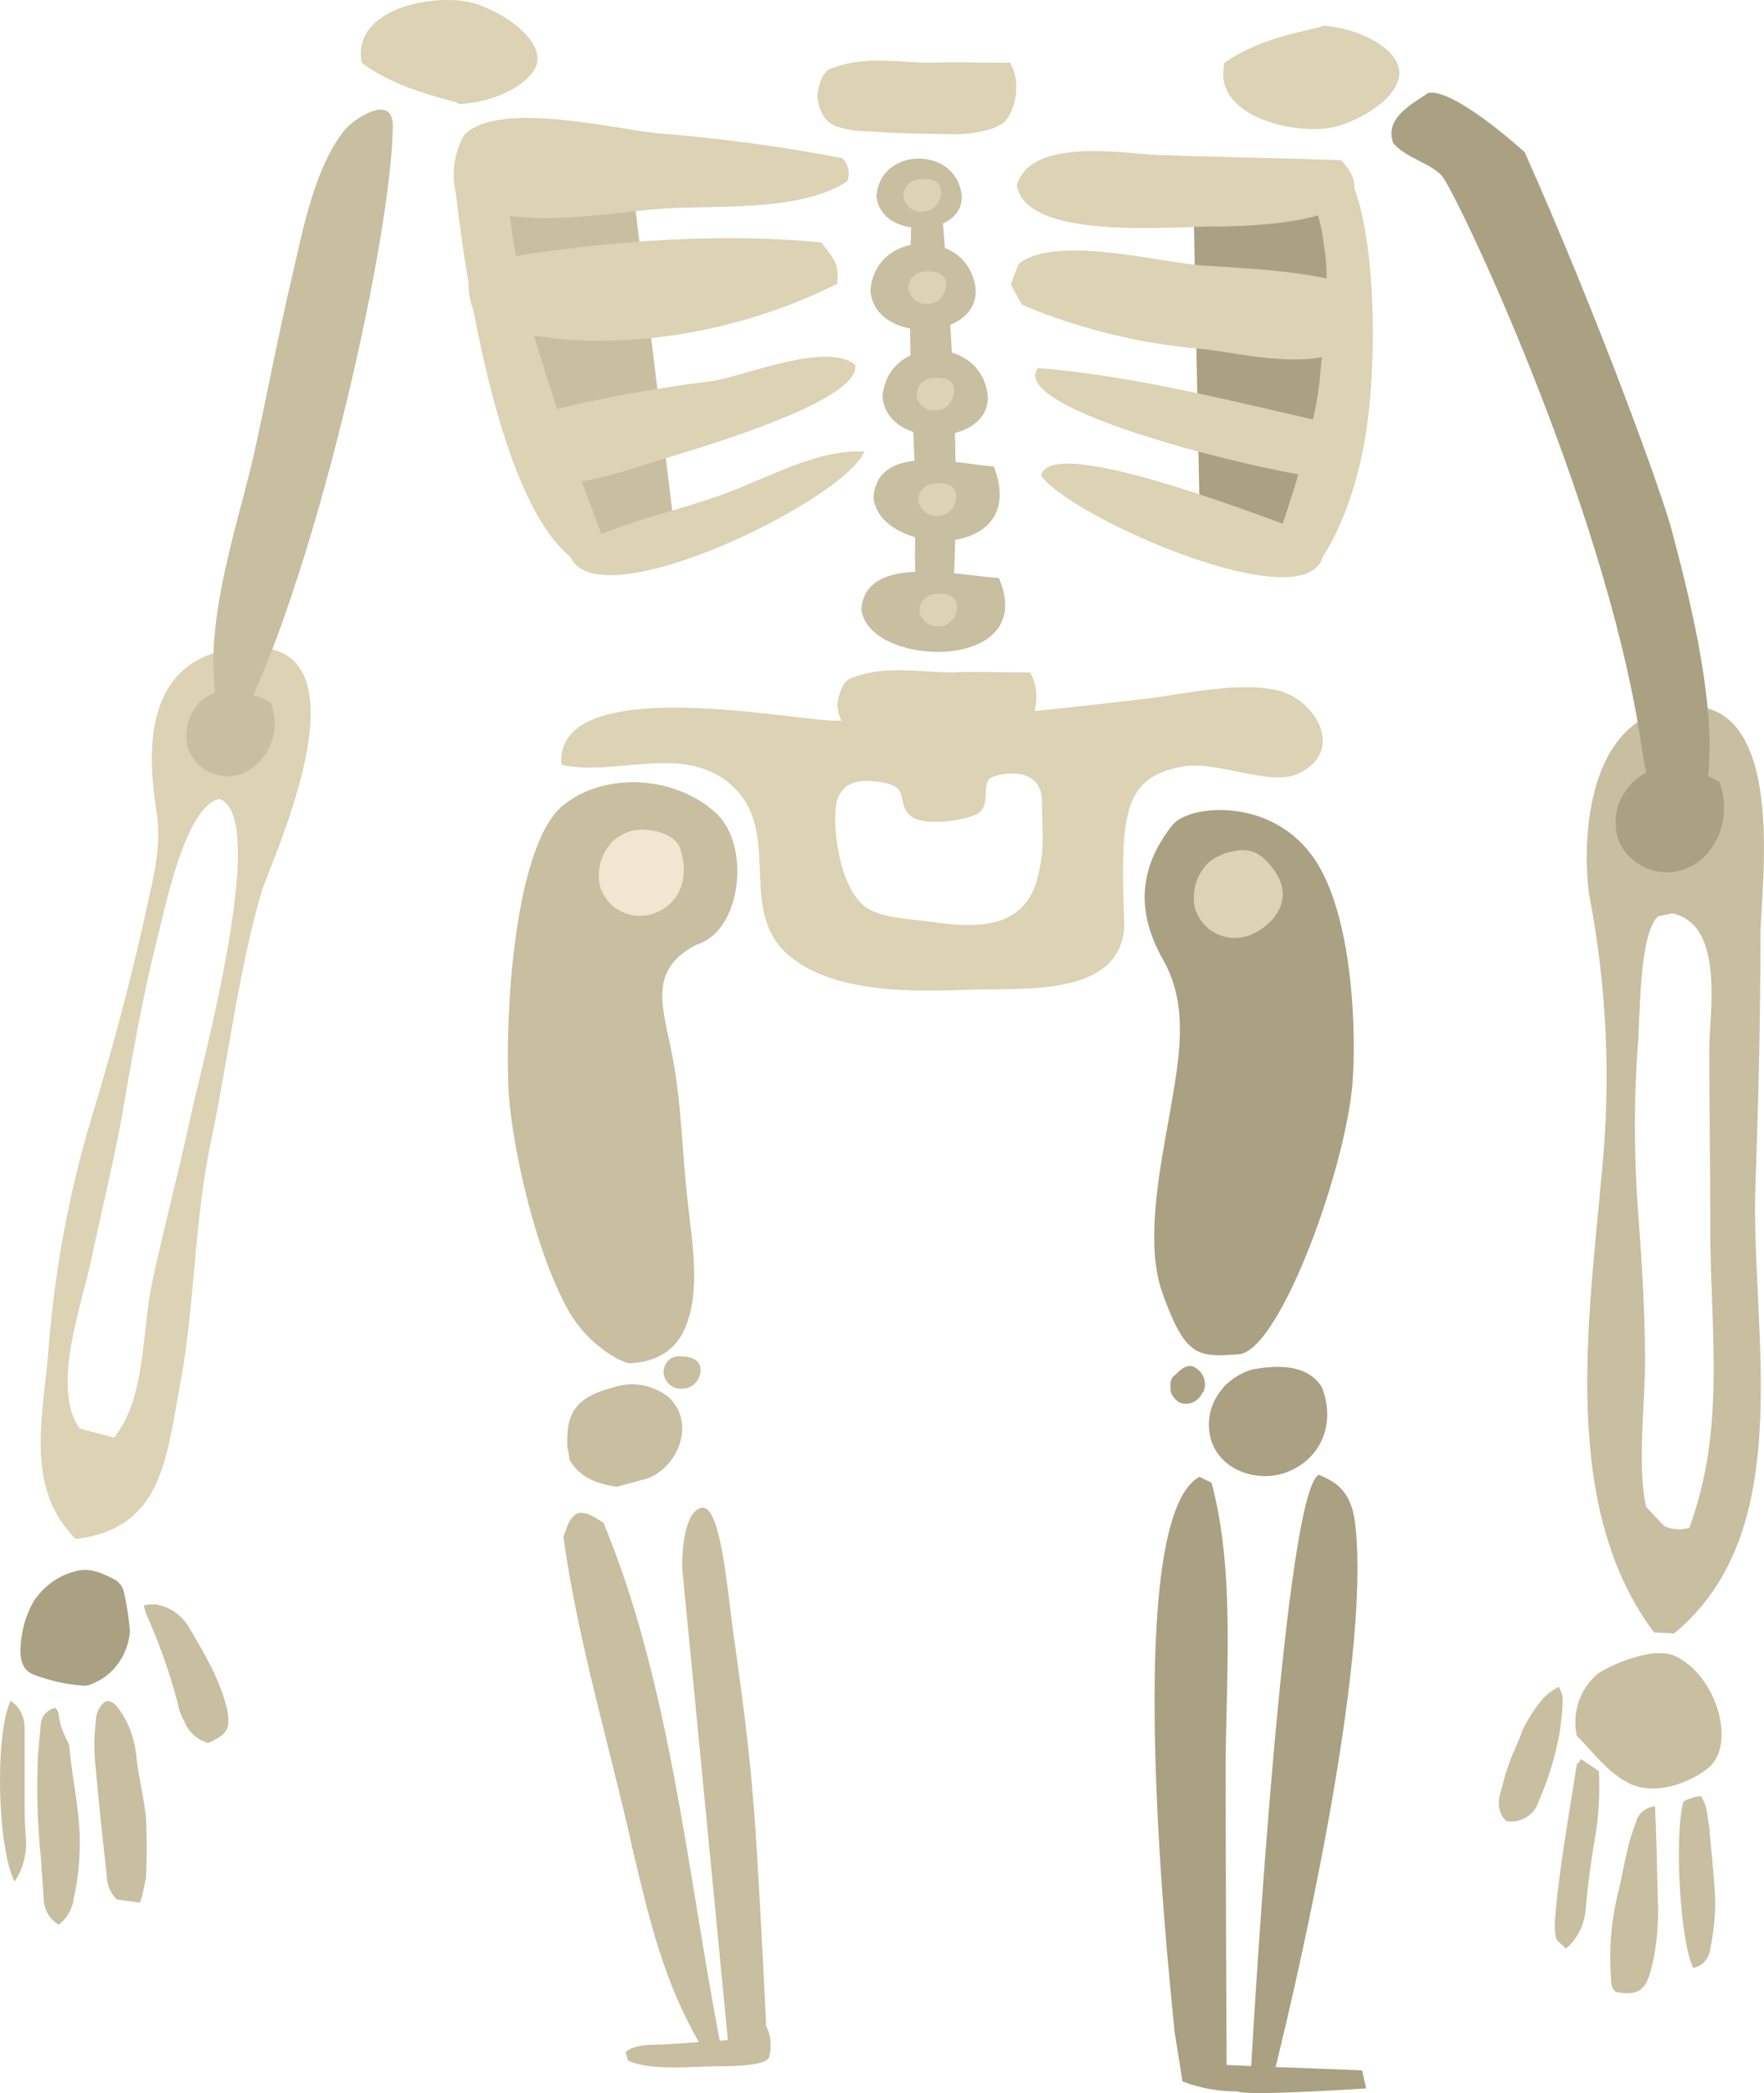 <svg version="1.1" xmlns="http://www.w3.org/2000/svg" xmlns:xlink="http://www.w3.org/1999/xlink" width="115.217" height="136.652" viewBox="0,0,115.217,136.652"><g transform="translate(-181.729,-163.485)"><g data-paper-data="{&quot;isPaintingLayer&quot;:true}" fill-rule="nonzero" stroke="none" stroke-width="1" stroke-linecap="butt" stroke-linejoin="miter" stroke-miterlimit="10" stroke-dasharray="" stroke-dashoffset="0" style="mix-blend-mode: normal"><g><path d="M262.634,251.902c-2.687,0.197 -3.473,0.197 -4.98,-4c-1.18,-3.278 -0.131,-8.261 0.458,-11.605c0.59,-3.475 1.377,-7.081 -0.458,-10.229c-1.901,-3.409 -1.311,-6.229 0.655,-8.72c1.049,-1.312 6.226,-1.836 9.044,1.901c2.622,3.41 2.949,10.885 2.753,14.36c-0.197,5.442 -4.719,18.096 -7.472,18.293z" fill="#aaa082"/><path d="M264.994,220.364c1.245,1.77 0.065,3.409 -1.508,4.131c-1.376,0.59 -3.014,0 -3.604,-1.443c0,-0.065 -0.066,-0.065 -0.066,-0.131c-0.262,-0.918 -0.065,-1.967 0.525,-2.754c0.131,-0.196 0.327,-0.393 0.524,-0.524c0.262,-0.197 0.59,-0.328 0.917,-0.459c0.852,-0.197 1.967,-0.656 3.212,1.18z" fill="#dcd2b4"/></g><g><path d="M218.463,216.102c2.752,-2.295 7.471,-1.967 10.092,0.525c2.229,2.163 1.573,7.671 -1.31,8.523c-3.212,1.64 -2.229,4.066 -1.639,7.082c0.656,3.213 0.656,6.491 1.049,9.769c0.262,2.492 0.852,5.639 -0.131,8.065c-0.656,1.705 -2.097,2.361 -3.67,2.426c-0.394,0 -2.884,-1.115 -4.26,-3.934c-2.228,-4.327 -3.605,-11.343 -3.67,-14.359c-0.197,-6.688 0.786,-15.802 3.539,-18.097z" fill="#c8bea0"/><path d="M226.131,218.79c0.655,1.902 0.065,3.607 -1.508,4.262c-1.376,0.59 -3.015,0 -3.604,-1.442c0,-0.066 -0.066,-0.066 -0.066,-0.131c-0.262,-0.918 -0.065,-1.967 0.524,-2.754c0.131,-0.197 0.328,-0.394 0.525,-0.525c0.262,-0.197 0.59,-0.328 0.917,-0.459c1.049,-0.262 2.753,0.066 3.212,1.049z" fill="#f0e6d2"/></g><g fill="#aaa082"><path d="M263.451,298.373c0.267,-4.643 2.233,-37.628 4.426,-38.603c1.049,0.459 2.098,0.984 2.36,3.147c1.12,9.264 -4.128,31.218 -5.19,35.521c2.656,0.105 5.648,0.214 5.648,0.214l0.263,1.18c0,0 -7.799,0.525 -8.389,0.197c-1.245,0 -2.425,-0.197 -3.605,-0.656l-0.524,-3.278c0.983,-0.328 1.901,-0.656 2.884,-0.918c0.065,0.065 -0.393,3.278 -0.262,3.081c0.197,0.02 1.152,0.064 2.389,0.115z"/><path d="M260.079,259.901l0.786,0.394c1.573,5.901 0.917,12.785 0.917,18.883c0,5.836 0.066,19.343 0.066,19.343l-1.901,0.393l-1.507,-2.819c0.066,0 -3.867,-33.243 1.639,-36.194z"/><path d="M268.074,254.066c0.918,2.36 -0.066,4.655 -2.228,5.507c-1.77,0.722 -4.26,0.066 -4.981,-1.967c-0.393,-1.18 -0.131,-2.491 0.721,-3.475c0.196,-0.262 0.459,-0.459 0.721,-0.655c0.393,-0.263 0.786,-0.459 1.245,-0.59c1.18,-0.197 3.473,-0.525 4.522,1.18z"/><path d="M259.62,252.689c0.655,0.262 0.983,0.983 0.721,1.639c0,0 0,0.066 -0.066,0.066c-0.262,0.59 -0.917,0.918 -1.507,0.655c-0.328,-0.196 -0.59,-0.524 -0.59,-0.918c0,-0.131 0,-0.196 0,-0.328c0,-0.131 0.066,-0.262 0.131,-0.393c0.328,-0.262 0.721,-0.852 1.311,-0.721z"/></g><g fill="#c8bea0"><path d="M218.528,263.835c0.262,-0.721 0.393,-1.311 0.983,-1.573c0.656,-0.066 1.114,0.328 1.639,0.655c4.391,10.557 5.505,23.08 7.668,34.227h-1.246c-2.49,-4.197 -3.408,-8.262 -4.522,-12.917c-1.507,-6.819 -3.539,-13.376 -4.522,-20.392z"/><path d="M229.211,296.685c0,0 2.556,-0.918 2.49,-1.049c0.393,0.655 0.459,1.442 0.262,2.163c-0.196,0.459 -1.573,0.591 -3.408,0.591c-1.573,0 -4.391,0.327 -5.832,-0.394c0,-0.131 -0.066,-0.328 -0.131,-0.524c0.589,-0.59 1.966,-0.459 2.752,-0.525z"/><path d="M227.507,261.934c1.376,-0.394 1.769,6.032 2.228,8.917c0.459,3.344 0.918,6.688 1.18,10.032c0.327,3.606 0.852,14.753 0.852,14.753l-0.918,1.901l-1.507,-0.131l-3.015,-31.145c-0.065,0 -0.196,-3.934 1.18,-4.327z"/><path d="M218.921,258.787c0,-0.197 -0.065,-0.525 -0.131,-0.787c-0.131,-2.426 0.656,-3.344 3.212,-4c1.179,-0.328 2.359,-0.065 3.342,0.656c1.966,1.705 0.59,4.917 -1.638,5.442l-1.704,0.459c-1.18,-0.197 -2.36,-0.525 -3.081,-1.77z"/><path d="M227.441,252.623c0.197,0.656 -0.262,1.377 -0.917,1.508h-0.066c-0.655,0.131 -1.245,-0.262 -1.376,-0.918c-0.066,-0.393 0.131,-0.786 0.393,-0.983c0.066,-0.066 0.197,-0.131 0.262,-0.131c0.131,-0.066 0.262,-0.066 0.394,-0.066c0.393,0 1.114,0.066 1.31,0.59z"/></g><path d="M255.163,223.97c-0.262,4.655 -6.684,4 -10.092,4.131c-3.605,0.131 -8.782,0.262 -11.731,-2.164c-3.408,-2.754 -0.721,-7.606 -3.343,-10.687c-3.08,-3.541 -7.93,-0.984 -11.6,-1.836c-0.459,-5.967 14.484,-3.016 17.63,-2.885c6.946,0.196 13.828,-0.656 20.709,-1.443c2.556,-0.328 5.964,-1.114 8.454,-0.524c2.491,0.59 4.457,3.999 1.311,5.442c-1.9,0.852 -5.308,-0.918 -7.602,-0.459c-3.867,0.721 -3.998,3.213 -3.736,10.425zM236.42,215.709c-0.393,1.18 0,5.442 1.704,6.884c0.983,0.853 2.949,0.853 4.718,1.115c3.605,0.524 5.964,-0.066 6.685,-3.016c0.459,-1.967 0.262,-2.623 0.262,-4.852c0,-2.23 -2.359,-1.967 -3.211,-1.639c-0.852,0.327 -0.066,1.704 -0.918,2.36c-0.655,0.459 -3.67,0.984 -4.522,0.131c-0.852,-0.852 0,-1.77 -1.638,-2.098c-1.638,-0.328 -2.687,-0.066 -3.08,1.115z" fill="#dcd2b4"/><path d="M291.077,270.13l-1.31,-0.066c-6.161,-8.196 -4.26,-20.457 -3.408,-30.095c0.59,-5.967 0.327,-11.934 -0.787,-17.835c-0.327,-1.573 -1.114,-11.802 5.964,-12.523c7.078,-0.721 5.178,11.999 5.178,14.949c0,5.442 -0.132,10.885 -0.328,16.327c-0.328,9.441 2.883,22.489 -5.309,29.243zM290.029,223.314c-1.245,1.115 -1.18,6.623 -1.311,8.262c-0.262,3.344 -0.262,6.688 -0.065,10.032c0.262,3.606 0.524,7.147 0.524,10.753c0,2.885 -0.524,6.753 0.065,9.507l1.18,1.246c0.524,0.262 1.114,0.262 1.638,0.131c2.491,-6.688 1.311,-13.31 1.377,-20.26c0,-3.672 -0.066,-7.278 -0.066,-10.95c0,-2.36 1.049,-8.196 -2.425,-8.917z" fill="#c8bea0"/><path d="M186.677,263.966c-3.408,-3.409 -2.097,-8.064 -1.769,-12.523c0.393,-5.049 1.311,-9.966 2.752,-14.818c1.311,-4.328 2.491,-8.655 3.474,-13.048c0.459,-2.23 1.18,-4.59 0.852,-6.819c-0.328,-2.426 -1.901,-10.819 6.16,-11.016c8.061,-0.196 1.114,14.36 0.656,15.999c-1.508,5.18 -2.163,10.884 -3.277,16.195c-1.114,5.18 -1.049,10.425 -1.966,15.605c-0.983,5.049 -1.114,9.704 -6.882,10.425zM196.049,215.643c-2.294,0.525 -3.604,7.475 -4.129,9.442c-0.917,3.672 -1.573,7.475 -2.228,11.277c-0.59,3.213 -1.376,6.361 -2.032,9.508c-0.589,2.754 -2.621,8.327 -0.72,10.884l2.228,0.59c2.097,-2.491 1.835,-7.081 2.49,-10.097c0.787,-3.672 1.77,-7.344 2.556,-11.016c0.655,-3.081 5.178,-19.473 1.835,-20.588z" fill="#dcd2b4"/><g fill="#c8bea0"><path d="M284.72,276.818c-0.327,-1.508 0.197,-3.082 1.377,-4.065c0.524,-0.394 3.604,-1.902 5.111,-1.115c2.687,1.311 3.933,5.77 2.098,7.278c-1.049,0.852 -3.081,1.705 -4.719,1.18c-1.638,-0.524 -3.015,-2.491 -3.867,-3.278z"/><path d="M289.832,281.408c0,0.655 0.066,1.245 0.066,1.835c0.065,1.64 0.065,3.213 0.131,4.852c0,1.443 -0.131,2.82 -0.524,4.197c-0.328,1.18 -0.918,1.508 -2.229,1.246c-0.327,-0.263 -0.327,-0.656 -0.327,-0.984c-0.131,-1.77 0,-3.475 0.393,-5.18c0.262,-1.049 0.459,-2.164 0.721,-3.278c0.131,-0.59 0.327,-1.115 0.524,-1.639c0.131,-0.591 0.655,-0.984 1.245,-1.049z"/><path d="M292.323,291.964c-0.852,-1.705 -1.246,-8.458 -0.656,-10.819c0.131,-0.131 0.328,-0.196 0.525,-0.262c0.196,-0.066 0.458,-0.131 0.655,-0.131c0.131,0.262 0.262,0.524 0.328,0.787c0.065,0.393 0.131,0.786 0.196,1.245c0.131,1.64 0.328,3.213 0.393,4.852c0,1.05 -0.131,2.099 -0.327,3.082c-0.066,0.59 -0.459,1.115 -1.114,1.246z"/><path d="M284.982,278.326l1.18,0.787c0.066,1.442 0,2.95 -0.262,4.393c-0.262,1.508 -0.459,3.016 -0.59,4.524c-0.065,1.049 -0.524,2.032 -1.311,2.688c-0.196,-0.262 -0.458,-0.393 -0.589,-0.59c-0.131,-0.328 -0.131,-0.721 -0.131,-1.115c0.262,-3.475 0.917,-6.884 1.441,-10.359c0.066,0 0.131,-0.066 0.262,-0.328z"/><path d="M280.133,282.391c-0.459,-0.393 -0.59,-1.049 -0.459,-1.639c0.197,-0.656 0.328,-1.377 0.59,-2.033c0.262,-0.787 0.655,-1.508 0.917,-2.295c0.394,-0.786 0.852,-1.508 1.442,-2.163c0.262,-0.263 0.59,-0.459 0.918,-0.656c0.131,0.262 0.262,0.524 0.262,0.852c-0.066,2.295 -0.656,4.525 -1.573,6.623c-0.262,0.918 -1.18,1.442 -2.097,1.311z"/></g><g><path d="M183.073,270.982c0.065,-1.049 0.328,-2.032 0.852,-2.95c0.655,-0.984 1.638,-1.705 2.752,-1.967c0.918,-0.263 1.77,0.131 2.622,0.59c0.262,0.196 0.459,0.459 0.524,0.787c0.197,0.852 0.328,1.704 0.393,2.557c-0.131,1.573 -1.114,2.95 -2.621,3.475c-0.131,0.065 -0.262,0.065 -0.393,0.065c-1.114,-0.065 -2.229,-0.327 -3.277,-0.721c-0.656,-0.262 -0.918,-0.852 -0.852,-1.836z" fill="#aaa082"/><path d="M190.872,287.702l-1.508,-0.197c-0.393,-0.393 -0.655,-0.918 -0.655,-1.508c-0.262,-2.36 -0.524,-4.721 -0.721,-7.015c-0.131,-1.05 -0.131,-2.099 0,-3.082c0,-0.525 0.197,-0.984 0.59,-1.312c0.393,-0.131 0.655,0.132 0.852,0.394c0.655,0.852 1.049,1.901 1.18,2.95c0.131,1.443 0.524,2.885 0.655,4.262c0.066,1.312 0.066,2.557 0,3.869c-0.131,0.59 -0.197,1.114 -0.393,1.639z" fill="#c8bea0"/><path d="M185.563,289.145c-0.655,-0.394 -0.983,-1.05 -0.983,-1.771c-0.065,-0.918 -0.131,-1.836 -0.196,-2.754c-0.197,-1.967 -0.263,-3.868 -0.197,-5.835c0,-0.853 0.131,-1.771 0.197,-2.623c0,-0.59 0.393,-1.049 0.983,-1.18c0.065,0.131 0.196,0.262 0.196,0.459c0.066,0.59 0.262,1.114 0.525,1.639c0.131,0.197 0.196,0.459 0.196,0.721c0.197,1.967 0.656,3.934 0.656,5.967c0,1.246 -0.132,2.492 -0.394,3.672c-0.065,0.655 -0.458,1.311 -0.983,1.705z" fill="#c8bea0"/><path d="M182.68,286.325c-1.114,-2.164 -1.311,-9.507 -0.262,-11.802c0.589,0.393 0.917,1.049 0.917,1.77c0,1.443 0,2.885 0,4.328c0,0.852 0,1.77 0.066,2.622c0.131,1.115 -0.132,2.23 -0.721,3.082z" fill="#c8bea0"/><path d="M195.328,277.277c-0.721,-0.197 -1.31,-0.722 -1.573,-1.443c-0.196,-0.328 -0.327,-0.655 -0.393,-1.049c-0.524,-2.032 -1.245,-4.065 -2.097,-5.967c-0.066,-0.196 -0.131,-0.393 -0.131,-0.524c0.262,-0.066 0.524,-0.066 0.721,-0.066c0.917,0.132 1.704,0.656 2.228,1.508c0.983,1.705 2.032,3.41 2.49,5.377c0.197,1.246 0.066,1.574 -1.245,2.164z" fill="#c8bea0"/></g><g><path d="M275.021,169.549c1.442,-0.262 4.981,2.688 6.291,3.868c4.719,10.557 9.044,22.425 9.634,24.785c1.049,4 4.457,16.458 0.787,19.67c-2.097,-0.262 -2.622,-4.589 -2.884,-6.294c-2.425,-15.474 -12.124,-35.8 -12.976,-36.653c-0.852,-0.852 -2.294,-1.114 -3.146,-2.098c-0.59,-1.639 1.245,-2.557 2.294,-3.278z" fill="#aaa082"/><path d="M294.027,214.528c0.852,2.295 -0.132,4.787 -2.098,5.639c-1.704,0.721 -3.735,-0.065 -4.456,-1.77c0,-0.066 -0.066,-0.131 -0.066,-0.131c-0.327,-1.18 -0.131,-2.426 0.656,-3.344c0.196,-0.262 0.393,-0.459 0.655,-0.656c0.328,-0.262 0.721,-0.459 1.114,-0.59c1.442,-0.197 2.949,0.131 4.195,0.852z" fill="#aaa082"/><path d="M273.12,168.106c0.131,1.377 -1.704,2.885 -3.997,3.607c-2.294,0.721 -8.324,-0.459 -7.406,-4.131c2.556,-1.836 6.16,-2.164 6.423,-2.426c2.49,0.197 4.849,1.508 4.98,2.95z" fill="#dcd2b4"/></g><g><path d="M199.392,209.349c0.72,1.704 0,3.737 -1.704,4.589c-1.377,0.59 -3.015,0 -3.605,-1.442c0,-0.066 -0.065,-0.066 -0.065,-0.131c-0.263,-0.918 -0.066,-1.967 0.524,-2.754c0.131,-0.197 0.327,-0.394 0.524,-0.525c0.262,-0.196 0.59,-0.328 0.918,-0.459c1.179,-0.131 2.359,0.131 3.408,0.722z" fill="#c8bea0"/><path d="M197.098,211.25l-0.787,-0.197c-1.9,-5.442 0.852,-12.785 2.032,-18.031c0.852,-3.868 1.573,-7.737 2.49,-11.605c0.656,-2.82 1.442,-7.016 3.408,-9.442c0.525,-0.656 3.146,-2.492 3.146,-0.262c-0.066,7.409 -5.308,30.489 -10.289,39.537z" fill="#c8bea0"/><path d="M211.712,170.27c-0.262,-0.262 -3.866,-0.787 -6.357,-2.688c-0.721,-3.737 5.309,-4.655 7.603,-3.803c2.293,0.852 4.063,2.426 3.866,3.737c-0.196,1.312 -2.687,2.689 -5.112,2.754z" fill="#dcd2b4"/></g><g><path d="M236.42,209.545c0.131,-1.049 0.459,-1.705 1.048,-1.836c0.525,-0.196 1.049,-0.327 1.639,-0.393c1.573,-0.197 3.211,0.066 4.784,0.066c1.442,-0.066 2.884,0 4.391,0h0.721c0.852,1.376 0.262,3.475 -0.524,3.999c-0.197,0.066 -0.328,0.197 -0.525,0.262c-0.983,0.328 -2.031,0.459 -3.014,0.394c-1.835,0 -3.671,-0.066 -5.506,-0.197c-0.589,0 -1.179,-0.131 -1.769,-0.328c-0.655,-0.328 -1.114,-0.852 -1.245,-1.967z" fill="#dcd2b4"/><path d="M235.109,169.746c0.131,-1.049 0.459,-1.705 1.049,-1.836c0.524,-0.197 1.048,-0.328 1.638,-0.394c1.573,-0.196 3.211,0.066 4.784,0.066c1.442,-0.066 2.884,0 4.391,0c0.262,0 0.524,0 0.721,0c0.852,1.377 0.262,3.475 -0.524,4c-0.197,0.065 -0.328,0.196 -0.524,0.262c-0.984,0.328 -2.032,0.459 -3.015,0.393c-1.835,0 -3.67,-0.065 -5.571,-0.197c-0.59,0 -1.179,-0.131 -1.769,-0.327c-0.59,-0.263 -1.049,-0.787 -1.18,-1.967z" fill="#dcd2b4"/><path d="M243.039,174.991c0.852,9.114 1.442,18.818 0.917,27.801c-0.589,1.246 -1.114,1.508 -1.9,1.049c-0.787,-1.967 -0.524,-4.655 -0.524,-6.885c0,-2.819 -0.197,-5.639 -0.263,-8.458c-0.196,-4.459 -0.131,-8.983 0.132,-13.507z" fill="#c8bea0"/><path d="M237.993,203.251c0.262,-3.672 6.422,-2.164 8.978,-2.033c2.687,6.229 -8.585,5.901 -8.978,2.033z" fill="#c8bea0"/><path d="M238.779,195.973c0.262,-3.672 5.636,-2.164 7.865,-2.033c2.424,6.295 -7.472,5.901 -7.865,2.033z" fill="#c8bea0"/><path d="M239.369,189.416c0.262,-3.672 5.243,-4 6.554,-1.246c2.031,4.328 -6.161,5.114 -6.554,1.246z" fill="#c8bea0"/><path d="M238.582,182.466c0.263,-3.672 5.243,-4 6.554,-1.246c2.032,4.393 -6.226,5.18 -6.554,1.246z" fill="#c8bea0"/><path d="M238.976,176.302c0.196,-2.95 4.26,-3.212 5.308,-0.983c1.639,3.541 -4.981,4.196 -5.308,0.983z" fill="#c8bea0"/><path d="M244.219,202.857c0.131,0.656 -0.263,1.377 -0.983,1.508h-0.066c-0.655,0.132 -1.245,-0.327 -1.376,-0.918c-0.066,-0.393 0.131,-0.786 0.459,-0.983c0.065,-0.066 0.196,-0.131 0.262,-0.131c0.131,-0.066 0.262,-0.066 0.393,-0.066c0.393,-0.065 1.114,0 1.311,0.59z" fill="#dcd2b4"/><path d="M244.153,195.645c0.131,0.656 -0.262,1.377 -0.983,1.508h-0.065c-0.656,0.131 -1.246,-0.328 -1.377,-0.918c-0.065,-0.393 0.131,-0.787 0.459,-0.984c0.066,-0.065 0.197,-0.131 0.262,-0.131c0.131,-0.065 0.262,-0.065 0.393,-0.065c0.394,-0.066 1.114,0 1.311,0.59z" fill="#dcd2b4"/><path d="M244.022,188.76c0.131,0.656 -0.262,1.377 -0.983,1.508h-0.066c-0.655,0.131 -1.245,-0.328 -1.376,-0.918c0,-0.393 0.131,-0.786 0.459,-0.983c0.065,-0.066 0.197,-0.131 0.262,-0.131c0.131,-0.066 0.262,-0.066 0.393,-0.066c0.459,-0.065 1.18,0 1.311,0.59z" fill="#dcd2b4"/><path d="M243.498,181.81c0.131,0.656 -0.262,1.377 -0.983,1.508h-0.066c-0.655,0.131 -1.245,-0.328 -1.376,-0.918c-0.066,-0.393 0.131,-0.787 0.459,-0.983c0.065,-0.066 0.196,-0.131 0.262,-0.131c0.131,-0.066 0.262,-0.066 0.393,-0.066c0.393,-0.066 1.114,0 1.311,0.59z" fill="#dcd2b4"/><path d="M243.17,175.778c0.131,0.656 -0.262,1.377 -0.983,1.508h-0.066c-0.655,0.131 -1.245,-0.328 -1.376,-0.918c-0.065,-0.393 0.131,-0.787 0.459,-0.984c0.065,-0.065 0.197,-0.131 0.262,-0.131c0.131,-0.065 0.262,-0.065 0.393,-0.065c0.394,-0.066 1.18,0 1.311,0.59z" fill="#dcd2b4"/></g><g><path d="M223.05,175.647l2.753,22.555l-4.85,1.246c-5.964,-0.984 -7.471,-24.719 -7.471,-24.719z" fill="#c8bea0"/><path d="M269.057,175.843c3.342,6.426 -2.621,23.605 -2.621,23.605l-6.357,-2.754l-0.394,-19.933z" fill="#aaa082"/><path d="M211.516,176.171c-0.328,-1.311 -0.131,-2.688 0.524,-3.868c2.228,-2.295 9.831,-0.394 12.518,-0.131c4.063,0.327 8.126,0.852 12.189,1.639c0.394,0.393 0.525,0.983 0.328,1.508c-3.015,1.967 -8.257,1.573 -11.796,1.77c-3.802,0.197 -10.617,1.771 -13.763,-0.918z" fill="#dcd2b4"/><path d="M212.958,184.498c-0.59,-1.311 -0.918,-2.491 -0.263,-3.803c6.947,-1.377 15.598,-2.098 22.676,-1.377c1.049,1.312 1.114,1.509 1.049,2.689c-6.882,3.475 -16.122,4.983 -23.462,2.491z" fill="#dcd2b4"/><path d="M215.71,190.793c4.129,-1.115 8.258,-1.902 12.518,-2.426c2.162,-0.328 7.536,-2.623 9.371,-1.049c0.328,2.557 -11.731,5.835 -13.5,6.425c-1.77,0.591 -5.571,1.771 -7.406,1.181c-2.162,-0.722 -1.442,-2.23 -0.983,-4.131z" fill="#dcd2b4"/><path d="M218.856,199.448c3.015,-1.836 6.881,-2.492 10.224,-3.738c2.883,-1.049 5.964,-2.885 9.109,-2.753c-1.245,3.212 -18.284,11.54 -19.333,6.491z" fill="#dcd2b4"/><path d="M216.169,183.908c1.638,5.574 3.473,11.081 5.636,16.458l-2.556,-0.328c-5.833,-4.131 -7.799,-24.457 -7.799,-24.457l3.212,-1.967c0.196,3.475 0.72,6.885 1.507,10.294z" fill="#dcd2b4"/><path d="M248.479,183.384l-0.721,-1.312c0.131,-0.459 0.327,-0.918 0.524,-1.377c2.425,-1.901 9.241,-0.065 12.059,0.132c3.145,0.196 6.16,0.327 9.24,1.114c0.59,0.918 0.918,1.967 1.049,3.082c-1.376,3.213 -7.799,1.508 -10.355,1.246c-4.063,-0.328 -8.061,-1.312 -11.796,-2.885z" fill="#dcd2b4"/><path d="M248.151,175.581c0.917,-3.213 7.143,-2.032 9.437,-1.967c3.932,0.131 7.865,0.197 11.731,0.328c3.932,4.196 -6.619,4.327 -7.93,4.327c-2.556,-0.065 -12.648,1.049 -13.238,-2.688z" fill="#dcd2b4"/><path d="M249.527,187.514c6.685,0.525 13.632,2.426 20.251,3.869l0.655,0.983c0.066,0.853 -0.131,1.705 -0.524,2.492c-2.425,0.262 -22.676,-4.393 -20.382,-7.344z" fill="#dcd2b4"/><path d="M249.724,194.53c0.655,-2.885 15.597,3.147 17.957,3.934l0.459,1.312c-1.049,4.327 -16.581,-2.558 -18.416,-5.246z" fill="#dcd2b4"/><path d="M267.943,188.105c0.328,-3.41 0.655,-6.295 0.262,-8.59c-0.197,-1.77 -0.786,-3.409 -1.638,-4.917l3.08,0.065c1.9,2.951 2.228,12.392 1.114,18.162c-1.114,5.508 -3.211,7.803 -3.211,7.803l-3.015,-0.066c0.459,-1.508 3.08,-8.458 3.408,-12.457z" fill="#dcd2b4"/></g></g></g></svg>